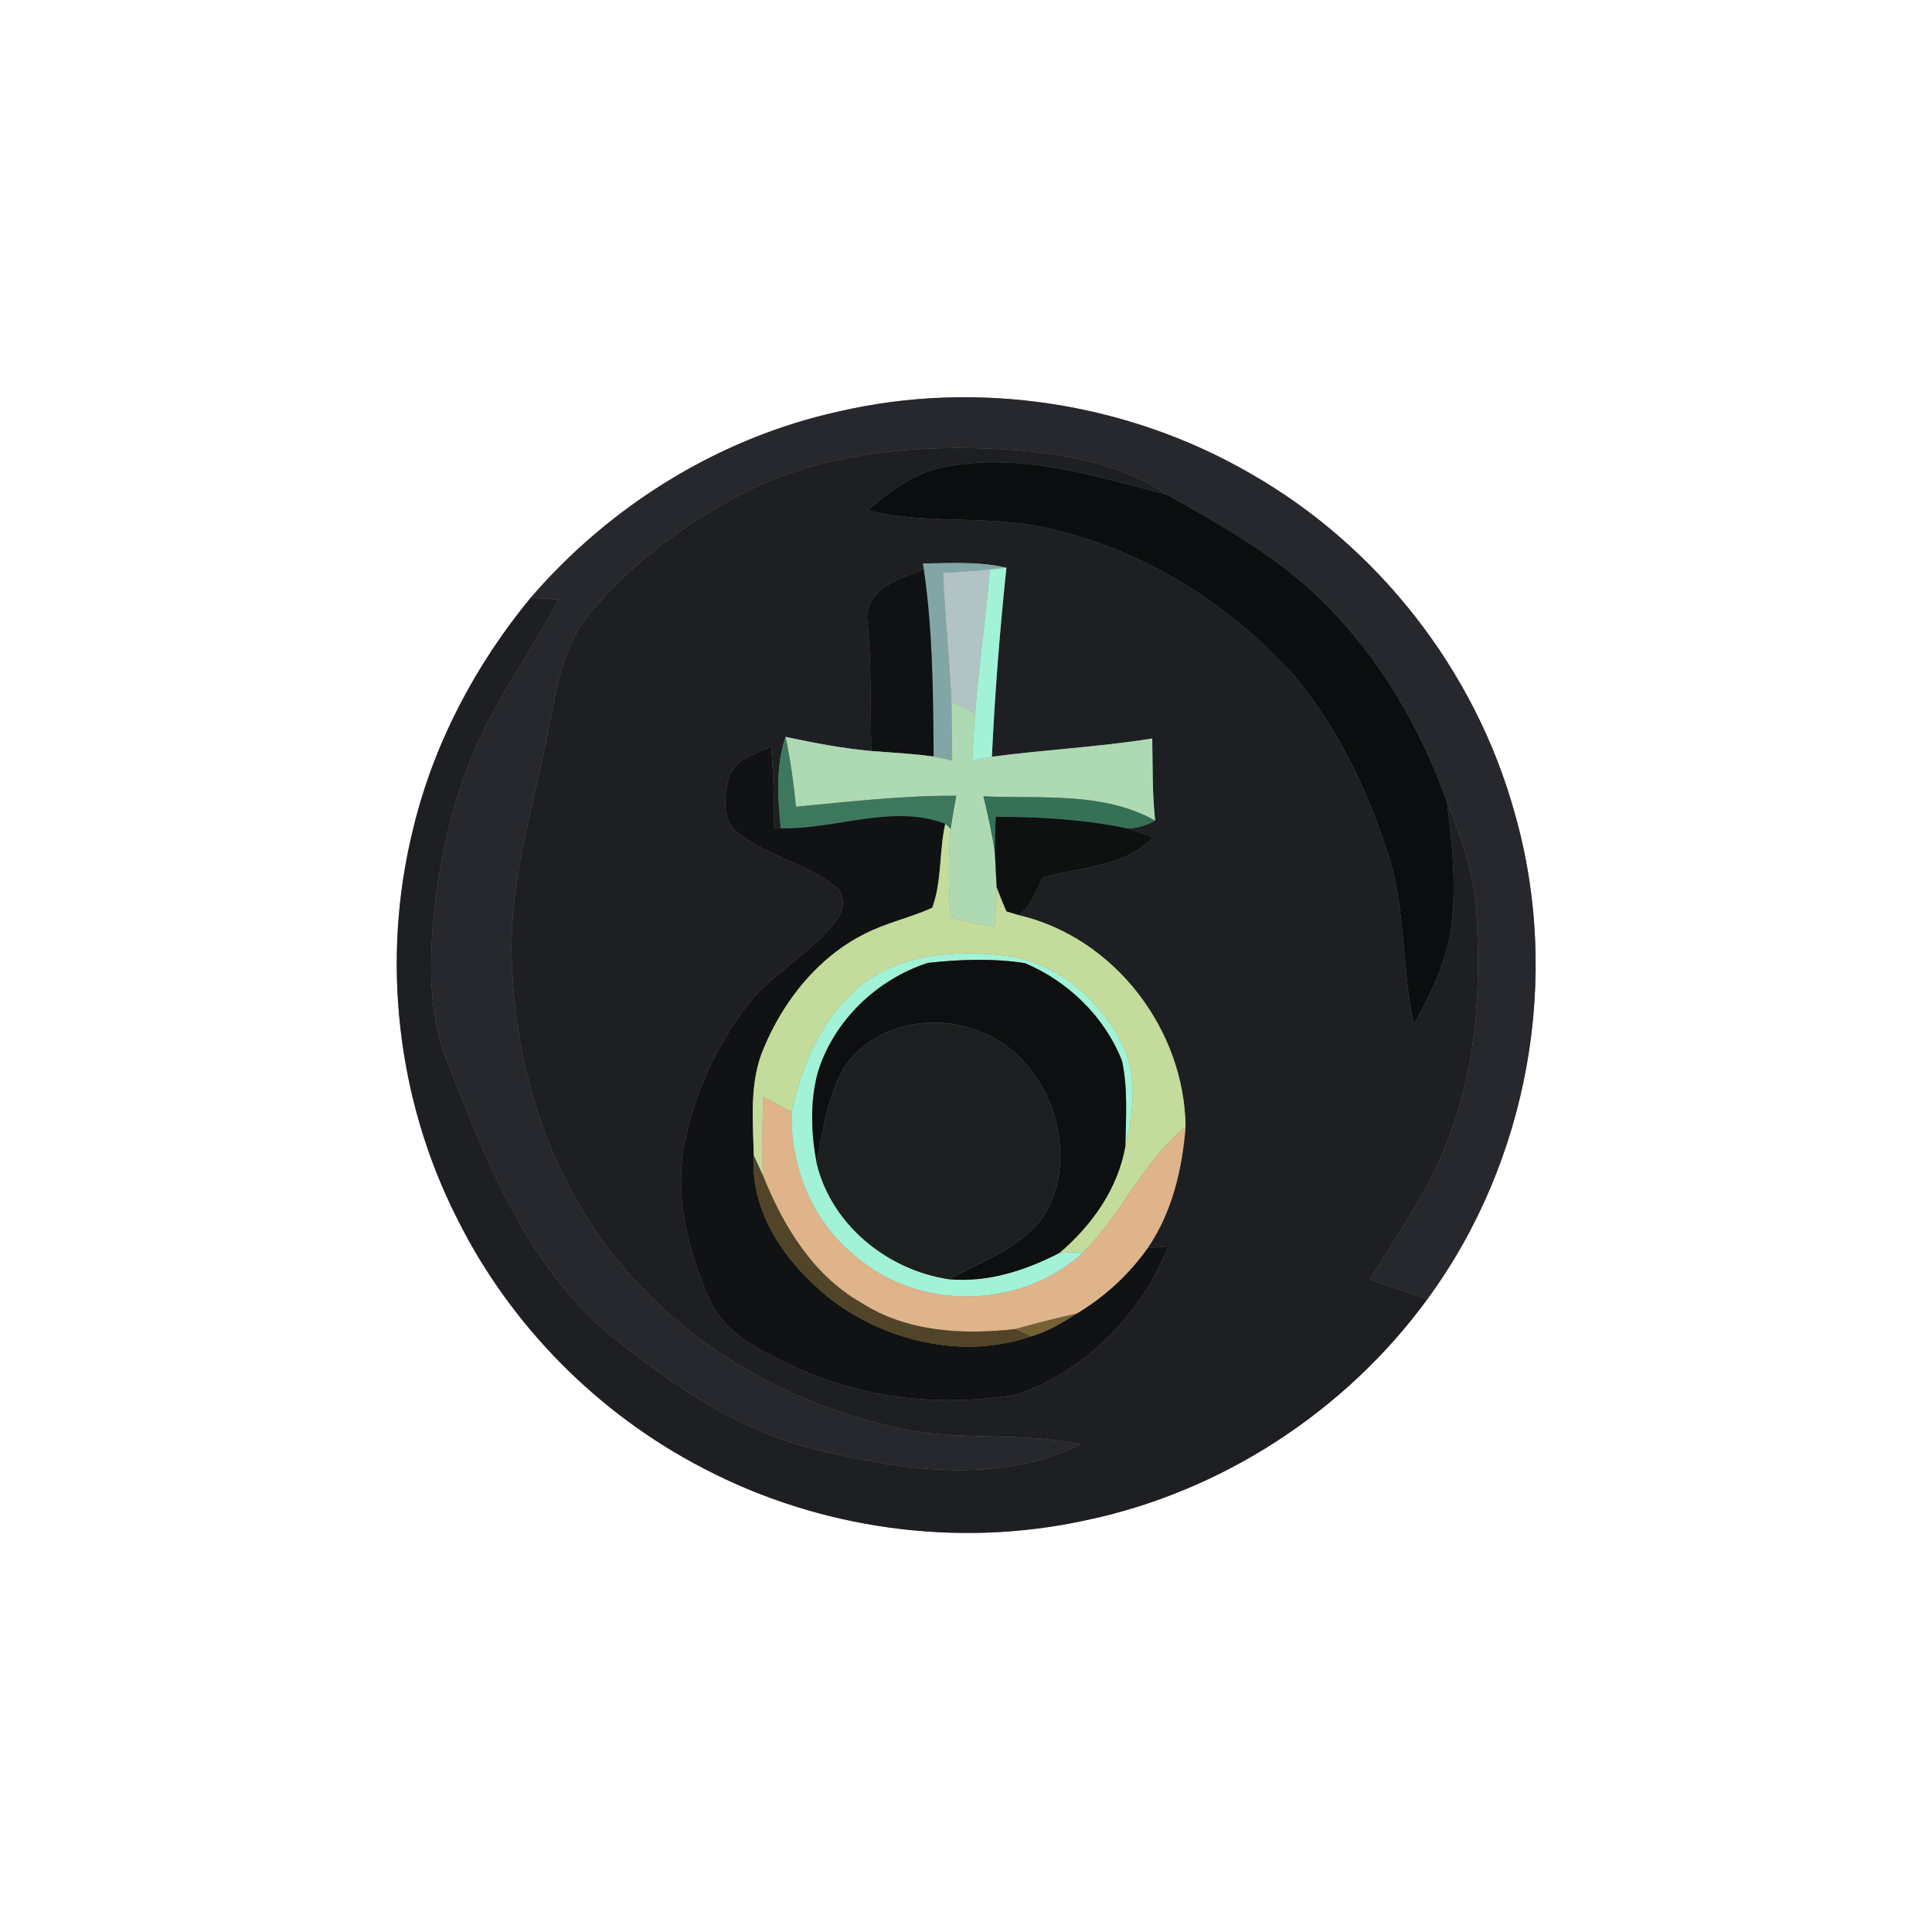 <?xml version="1.0" encoding="UTF-8" ?>
<!DOCTYPE svg PUBLIC "-//W3C//DTD SVG 1.1//EN" "http://www.w3.org/Graphics/SVG/1.1/DTD/svg11.dtd">
<svg width="250pt" height="250pt" viewBox="0 0 250 250" version="1.1" xmlns="http://www.w3.org/2000/svg">
<rect x="0" y="0" width="250" height="250" fill="#808080" stroke="none"/>
<g id="#ffffffff">
<path fill="#ffffff" opacity="1.00" d=" M 0.00 0.00 L 250.00 0.00 L 250.00 250.00 L 0.00 250.00 L 0.00 0.00 M 108.51 53.25 C 93.05 56.66 78.97 65.39 68.66 77.36 C 61.49 86.07 56.10 96.27 53.46 107.26 C 49.28 124.06 51.33 142.32 59.19 157.75 C 66.04 171.50 77.36 182.93 91.00 189.99 C 106.04 197.87 123.86 200.36 140.47 196.73 C 158.07 193.06 174.08 182.64 184.68 168.14 C 197.80 150.30 202.10 126.40 195.97 105.11 C 190.88 86.75 178.29 70.65 161.73 61.23 C 145.82 52.04 126.42 49.09 108.51 53.25 Z" />
</g>
<g id="#27282dff">
<path fill="#27282d" opacity="1.00" d=" M 108.51 53.25 C 126.42 49.09 145.82 52.04 161.73 61.23 C 178.29 70.65 190.88 86.75 195.97 105.11 C 202.10 126.40 197.80 150.30 184.68 168.14 C 182.20 167.27 179.73 166.40 177.25 165.54 C 181.01 159.40 185.32 153.48 187.67 146.61 C 190.99 137.81 191.60 128.26 191.09 118.96 C 190.93 113.69 189.23 108.66 187.25 103.83 C 183.82 94.15 178.49 85.07 171.17 77.83 C 165.36 72.03 158.12 68.02 151.03 64.03 C 145.37 60.19 138.55 58.86 131.85 58.29 C 119.00 57.32 105.35 58.39 93.98 65.01 C 87.36 68.73 81.22 73.48 76.35 79.35 C 73.24 83.01 72.22 87.82 71.37 92.41 C 69.54 102.58 66.13 112.56 66.18 123.00 C 66.42 137.34 70.74 151.89 79.94 163.09 C 89.02 174.27 102.22 181.76 116.23 184.77 C 124.00 186.57 132.08 185.21 139.87 186.91 C 129.41 192.01 117.25 190.38 106.35 187.76 C 95.83 185.41 86.82 179.09 78.56 172.45 C 67.74 163.16 62.63 149.44 57.55 136.55 C 55.44 130.67 55.59 124.28 56.15 118.15 C 56.92 111.02 58.48 103.93 61.29 97.31 C 64.20 90.33 68.83 84.28 72.26 77.57 C 71.06 77.50 69.86 77.43 68.66 77.36 C 78.97 65.39 93.05 56.66 108.51 53.25 Z" />
</g>
<g id="#1e1f23ff">
<path fill="#1e1f23" opacity="1.00" d=" M 93.98 65.01 C 105.35 58.39 119.00 57.32 131.85 58.29 C 138.55 58.86 145.37 60.19 151.03 64.03 C 141.74 61.60 132.10 58.52 122.43 60.40 C 118.50 61.04 115.25 63.49 112.32 66.03 C 120.27 68.06 128.61 66.45 136.54 68.59 C 148.50 71.44 159.31 78.37 167.50 87.46 C 173.06 94.15 176.92 102.11 179.56 110.36 C 181.96 117.54 181.33 125.23 182.95 132.56 C 185.14 128.55 187.25 124.36 187.82 119.76 C 188.47 114.46 187.90 109.10 187.25 103.83 C 189.23 108.66 190.93 113.69 191.09 118.96 C 191.60 128.26 190.99 137.81 187.67 146.61 C 185.32 153.48 181.01 159.40 177.25 165.54 C 179.73 166.40 182.20 167.27 184.68 168.14 C 174.08 182.64 158.07 193.06 140.47 196.73 C 123.86 200.36 106.04 197.87 91.00 189.99 C 77.36 182.93 66.04 171.50 59.19 157.75 C 51.33 142.32 49.28 124.06 53.46 107.26 C 56.10 96.27 61.49 86.07 68.66 77.36 C 69.86 77.43 71.06 77.50 72.26 77.57 C 68.83 84.28 64.20 90.33 61.29 97.31 C 58.48 103.93 56.92 111.02 56.15 118.15 C 55.59 124.28 55.44 130.67 57.55 136.55 C 62.63 149.44 67.74 163.16 78.56 172.45 C 86.82 179.09 95.83 185.41 106.35 187.76 C 117.25 190.38 129.41 192.01 139.87 186.91 C 132.08 185.21 124.00 186.57 116.23 184.77 C 102.22 181.76 89.02 174.27 79.94 163.09 C 70.74 151.89 66.42 137.34 66.18 123.00 C 66.13 112.56 69.54 102.58 71.37 92.41 C 72.22 87.82 73.24 83.01 76.35 79.35 C 81.22 73.48 87.36 68.73 93.98 65.01 M 119.44 72.92 L 119.54 73.66 C 116.59 74.81 112.08 76.11 112.21 80.06 C 112.78 85.75 112.62 91.46 112.74 97.18 C 109.00 96.84 105.31 96.13 101.64 95.35 C 100.38 99.17 100.63 103.23 101.04 107.17 L 100.18 107.23 C 100.20 103.69 100.08 100.15 99.79 96.62 C 97.81 97.54 95.23 98.12 94.41 100.43 C 93.70 102.56 93.47 105.25 94.80 107.17 C 98.66 110.74 104.23 111.54 108.27 114.84 C 109.46 116.00 109.20 117.96 108.19 119.13 C 104.90 123.52 99.70 125.99 96.43 130.41 C 92.66 135.53 89.90 141.46 88.63 147.70 C 87.18 154.65 89.01 161.82 91.82 168.18 C 93.88 172.74 98.73 174.95 103.01 176.96 C 111.86 181.07 122.01 182.04 131.58 180.45 C 140.55 177.39 147.67 170.03 151.18 161.29 C 150.51 161.34 149.18 161.44 148.51 161.49 C 151.67 156.88 152.97 151.32 153.41 145.82 C 153.28 133.20 144.19 121.31 131.82 118.42 C 133.47 117.26 134.06 115.23 134.97 113.54 C 139.82 112.16 145.48 112.23 149.22 108.36 C 148.11 107.92 146.98 107.53 145.83 107.19 C 147.11 107.18 148.33 106.84 149.47 106.18 C 149.10 102.65 149.16 99.10 149.10 95.56 C 142.22 96.67 135.25 97.00 128.35 97.92 C 128.73 89.75 129.37 81.59 130.23 73.46 C 126.69 72.64 123.04 72.86 119.44 72.92 Z" />
</g>
<g id="#0b0e0eff">
<path fill="#0b0e0e" opacity="1.00" d=" M 122.43 60.40 C 132.10 58.52 141.74 61.60 151.03 64.03 C 158.12 68.02 165.36 72.03 171.17 77.83 C 178.49 85.07 183.82 94.15 187.25 103.83 C 187.90 109.10 188.47 114.46 187.82 119.76 C 187.25 124.36 185.14 128.55 182.95 132.56 C 181.33 125.23 181.96 117.54 179.56 110.36 C 176.92 102.11 173.06 94.15 167.50 87.46 C 159.31 78.37 148.50 71.44 136.54 68.59 C 128.61 66.45 120.27 68.06 112.32 66.03 C 115.25 63.49 118.50 61.04 122.43 60.40 Z" />
</g>
<g id="#82a6a6ff">
<path fill="#82a6a6" opacity="1.00" d=" M 119.44 72.92 C 123.04 72.86 126.69 72.64 130.23 73.46 C 129.69 73.51 128.62 73.63 128.09 73.69 C 126.07 73.88 124.05 74.02 122.03 74.14 C 122.29 79.71 122.88 85.25 123.12 90.81 C 123.19 93.35 123.19 95.89 123.21 98.43 C 122.41 98.24 121.61 98.06 120.81 97.90 C 120.75 89.81 120.71 81.68 119.54 73.66 L 119.44 72.92 Z" />
</g>
<g id="#0f1112ff">
<path fill="#0f1112" opacity="1.00" d=" M 112.21 80.06 C 112.08 76.11 116.59 74.81 119.54 73.66 C 120.71 81.68 120.75 89.81 120.81 97.90 C 118.14 97.51 115.43 97.40 112.74 97.18 C 112.62 91.46 112.78 85.75 112.21 80.06 Z" />
</g>
<g id="#b2c3c5ff">
<path fill="#b2c3c5" opacity="1.00" d=" M 122.03 74.14 C 124.05 74.02 126.07 73.88 128.09 73.69 C 127.56 79.89 126.68 86.06 126.18 92.27 C 125.16 91.78 124.14 91.30 123.12 90.81 C 122.88 85.25 122.29 79.71 122.03 74.14 Z" />
</g>
<g id="#a1f2d6ff">
<path fill="#a1f2d6" opacity="1.00" d=" M 128.09 73.69 C 128.62 73.63 129.69 73.51 130.23 73.46 C 129.37 81.59 128.73 89.75 128.35 97.92 C 127.72 98.05 126.44 98.30 125.81 98.43 C 125.92 96.38 126.03 94.32 126.18 92.27 C 126.68 86.06 127.56 79.89 128.09 73.69 Z" />
<path fill="#a1f2d6" opacity="1.00" d=" M 110.40 128.40 C 115.52 123.48 123.16 122.87 129.87 123.64 C 136.70 124.38 142.49 129.37 145.35 135.44 C 147.27 139.49 146.59 144.12 145.62 148.32 C 145.68 144.65 145.97 140.90 145.19 137.29 C 142.98 131.61 138.21 126.97 132.62 124.63 C 128.48 123.99 124.22 124.14 120.06 124.60 C 113.43 126.74 107.80 132.16 105.79 138.89 C 104.80 142.68 104.96 146.70 105.68 150.53 C 107.59 158.49 114.80 164.32 122.76 165.53 C 127.80 165.99 132.67 164.41 137.09 162.13 C 137.88 162.10 139.45 162.02 140.24 161.99 C 132.25 169.49 118.73 169.73 110.54 162.42 C 105.05 157.97 102.23 150.87 102.43 143.88 C 103.71 138.18 106.02 132.43 110.40 128.40 Z" />
</g>
<g id="#aedab3ff">
<path fill="#aedab3" opacity="1.00" d=" M 123.12 90.81 C 124.14 91.30 125.16 91.78 126.18 92.27 C 126.03 94.32 125.92 96.38 125.81 98.43 C 126.44 98.30 127.72 98.05 128.35 97.92 C 135.25 97.00 142.22 96.67 149.10 95.56 C 149.16 99.10 149.10 102.65 149.47 106.18 C 142.70 102.40 134.70 103.39 127.26 103.04 C 127.82 105.43 128.36 107.82 128.73 110.24 C 128.81 111.78 128.89 113.31 128.97 114.85 C 128.91 116.56 128.79 118.27 128.69 119.99 C 126.79 119.57 124.90 119.16 123.01 118.74 C 122.75 114.92 122.68 111.08 123.01 107.26 C 123.22 105.82 123.48 104.40 123.74 102.97 C 116.80 102.92 109.90 103.75 103.00 104.39 C 102.69 101.36 102.30 98.33 101.64 95.35 C 105.31 96.13 109.00 96.84 112.74 97.18 C 115.43 97.40 118.14 97.51 120.81 97.90 C 121.61 98.06 122.41 98.24 123.21 98.43 C 123.19 95.89 123.19 93.35 123.12 90.81 Z" />
</g>
<g id="#3d785eff">
<path fill="#3d785e" opacity="1.00" d=" M 101.04 107.17 C 100.63 103.23 100.38 99.17 101.64 95.35 C 102.30 98.33 102.69 101.36 103.00 104.39 C 109.90 103.75 116.80 102.92 123.74 102.97 C 123.48 104.40 123.22 105.82 123.01 107.26 L 122.32 106.60 C 115.45 103.97 108.12 107.38 101.04 107.17 Z" />
</g>
<g id="#111214ff">
<path fill="#111214" opacity="1.00" d=" M 94.41 100.43 C 95.23 98.12 97.81 97.54 99.79 96.62 C 100.08 100.15 100.20 103.69 100.18 107.23 L 101.04 107.17 C 108.12 107.38 115.45 103.97 122.32 106.60 C 121.50 110.18 121.91 114.01 120.63 117.47 C 117.77 118.76 114.65 119.42 111.85 120.86 C 105.82 123.90 101.37 129.51 98.82 135.66 C 96.95 140.03 97.43 144.89 97.54 149.52 C 97.05 156.89 101.67 163.37 107.14 167.83 C 114.39 173.55 124.58 176.00 133.44 172.91 C 135.58 172.32 137.49 171.13 139.35 169.96 C 142.95 167.80 146.09 164.92 148.51 161.49 C 149.18 161.44 150.51 161.34 151.18 161.29 C 147.67 170.03 140.55 177.39 131.58 180.45 C 122.01 182.04 111.86 181.07 103.01 176.96 C 98.73 174.95 93.88 172.74 91.82 168.18 C 89.01 161.82 87.18 154.65 88.63 147.70 C 89.90 141.46 92.66 135.53 96.43 130.41 C 99.70 125.99 104.90 123.52 108.19 119.13 C 109.20 117.96 109.46 116.00 108.27 114.84 C 104.23 111.54 98.66 110.74 94.80 107.17 C 93.47 105.25 93.70 102.56 94.41 100.43 Z" />
</g>
<g id="#357156ff">
<path fill="#357156" opacity="1.00" d=" M 127.26 103.04 C 134.70 103.39 142.70 102.40 149.47 106.18 C 148.33 106.84 147.11 107.18 145.83 107.19 C 140.25 106.03 134.53 105.69 128.84 105.70 C 128.79 107.21 128.75 108.73 128.73 110.24 C 128.36 107.82 127.82 105.43 127.26 103.04 Z" />
</g>
<g id="#0e1110ff">
<path fill="#0e1110" opacity="1.00" d=" M 128.84 105.70 C 134.53 105.69 140.25 106.03 145.83 107.19 C 146.98 107.53 148.11 107.92 149.22 108.36 C 145.48 112.23 139.82 112.16 134.97 113.54 C 134.06 115.23 133.47 117.26 131.82 118.42 C 131.43 118.30 130.63 118.06 130.23 117.95 C 129.78 116.93 129.36 115.89 128.97 114.85 C 128.89 113.31 128.81 111.78 128.73 110.24 C 128.75 108.73 128.79 107.21 128.84 105.70 Z" />
</g>
<g id="#c4dc9bff">
<path fill="#c4dc9b" opacity="1.00" d=" M 122.32 106.60 L 123.01 107.26 C 122.68 111.08 122.75 114.92 123.01 118.74 C 124.90 119.16 126.79 119.57 128.69 119.99 C 128.79 118.27 128.91 116.56 128.97 114.85 C 129.36 115.89 129.78 116.93 130.23 117.95 C 130.63 118.06 131.43 118.30 131.82 118.42 C 144.19 121.31 153.28 133.20 153.41 145.82 C 147.93 150.30 145.14 157.02 140.24 161.99 C 139.45 162.02 137.88 162.10 137.09 162.13 C 141.29 158.55 144.65 153.84 145.62 148.32 C 146.59 144.12 147.27 139.49 145.35 135.44 C 142.49 129.37 136.70 124.38 129.87 123.64 C 123.16 122.87 115.52 123.48 110.40 128.40 C 106.02 132.43 103.71 138.18 102.43 143.88 C 101.21 143.23 100.00 142.58 98.78 141.93 C 98.65 145.32 98.51 148.71 98.72 152.10 C 98.32 151.24 97.93 150.38 97.54 149.52 C 97.43 144.89 96.95 140.03 98.82 135.66 C 101.37 129.51 105.82 123.90 111.85 120.86 C 114.65 119.42 117.77 118.76 120.63 117.47 C 121.91 114.01 121.50 110.18 122.32 106.60 Z" />
</g>
<g id="#0e0f11ff">
<path fill="#0e0f11" opacity="1.00" d=" M 105.79 138.89 C 107.80 132.16 113.43 126.74 120.06 124.60 C 124.22 124.14 128.48 123.99 132.62 124.63 C 138.21 126.97 142.98 131.61 145.19 137.29 C 145.97 140.90 145.68 144.65 145.62 148.32 C 144.65 153.84 141.29 158.55 137.09 162.13 C 132.67 164.41 127.80 165.99 122.76 165.53 C 127.51 163.00 133.35 161.05 135.89 155.89 C 139.67 147.35 134.92 135.80 125.76 133.13 C 119.96 131.12 112.66 132.90 109.20 138.18 C 107.08 141.95 106.44 146.33 105.68 150.53 C 104.96 146.70 104.80 142.68 105.79 138.89 Z" />
</g>
<g id="#1c1f20ff">
<path fill="#1c1f20" opacity="1.00" d=" M 109.20 138.18 C 112.66 132.90 119.96 131.12 125.76 133.13 C 134.92 135.80 139.67 147.35 135.89 155.89 C 133.35 161.05 127.51 163.00 122.76 165.53 C 114.80 164.32 107.59 158.49 105.68 150.53 C 106.44 146.33 107.08 141.95 109.20 138.18 Z" />
</g>
<g id="#dfb48aff">
<path fill="#dfb48a" opacity="1.00" d=" M 98.78 141.93 C 100.00 142.58 101.21 143.23 102.43 143.88 C 102.23 150.87 105.05 157.97 110.54 162.42 C 118.73 169.73 132.25 169.49 140.24 161.99 C 145.14 157.02 147.93 150.30 153.41 145.82 C 152.97 151.32 151.67 156.88 148.51 161.49 C 146.09 164.92 142.95 167.80 139.35 169.96 C 136.68 170.57 134.02 171.22 131.39 171.98 C 124.59 172.75 117.32 172.37 111.42 168.56 C 105.16 164.99 101.33 158.60 98.72 152.10 C 98.51 148.71 98.65 145.32 98.78 141.93 Z" />
</g>
<g id="#524428ff">
<path fill="#524428" opacity="1.00" d=" M 97.54 149.52 C 97.93 150.38 98.32 151.24 98.72 152.10 C 101.33 158.60 105.16 164.99 111.42 168.56 C 117.32 172.37 124.59 172.75 131.39 171.98 C 131.90 172.21 132.92 172.68 133.44 172.91 C 124.58 176.00 114.39 173.55 107.14 167.83 C 101.67 163.37 97.05 156.89 97.54 149.52 Z" />
</g>
<g id="#766135ff">
<path fill="#766135" opacity="1.00" d=" M 131.39 171.98 C 134.02 171.22 136.68 170.57 139.35 169.96 C 137.49 171.13 135.58 172.32 133.44 172.91 C 132.92 172.68 131.90 172.21 131.39 171.98 Z" />
</g>
</svg>
